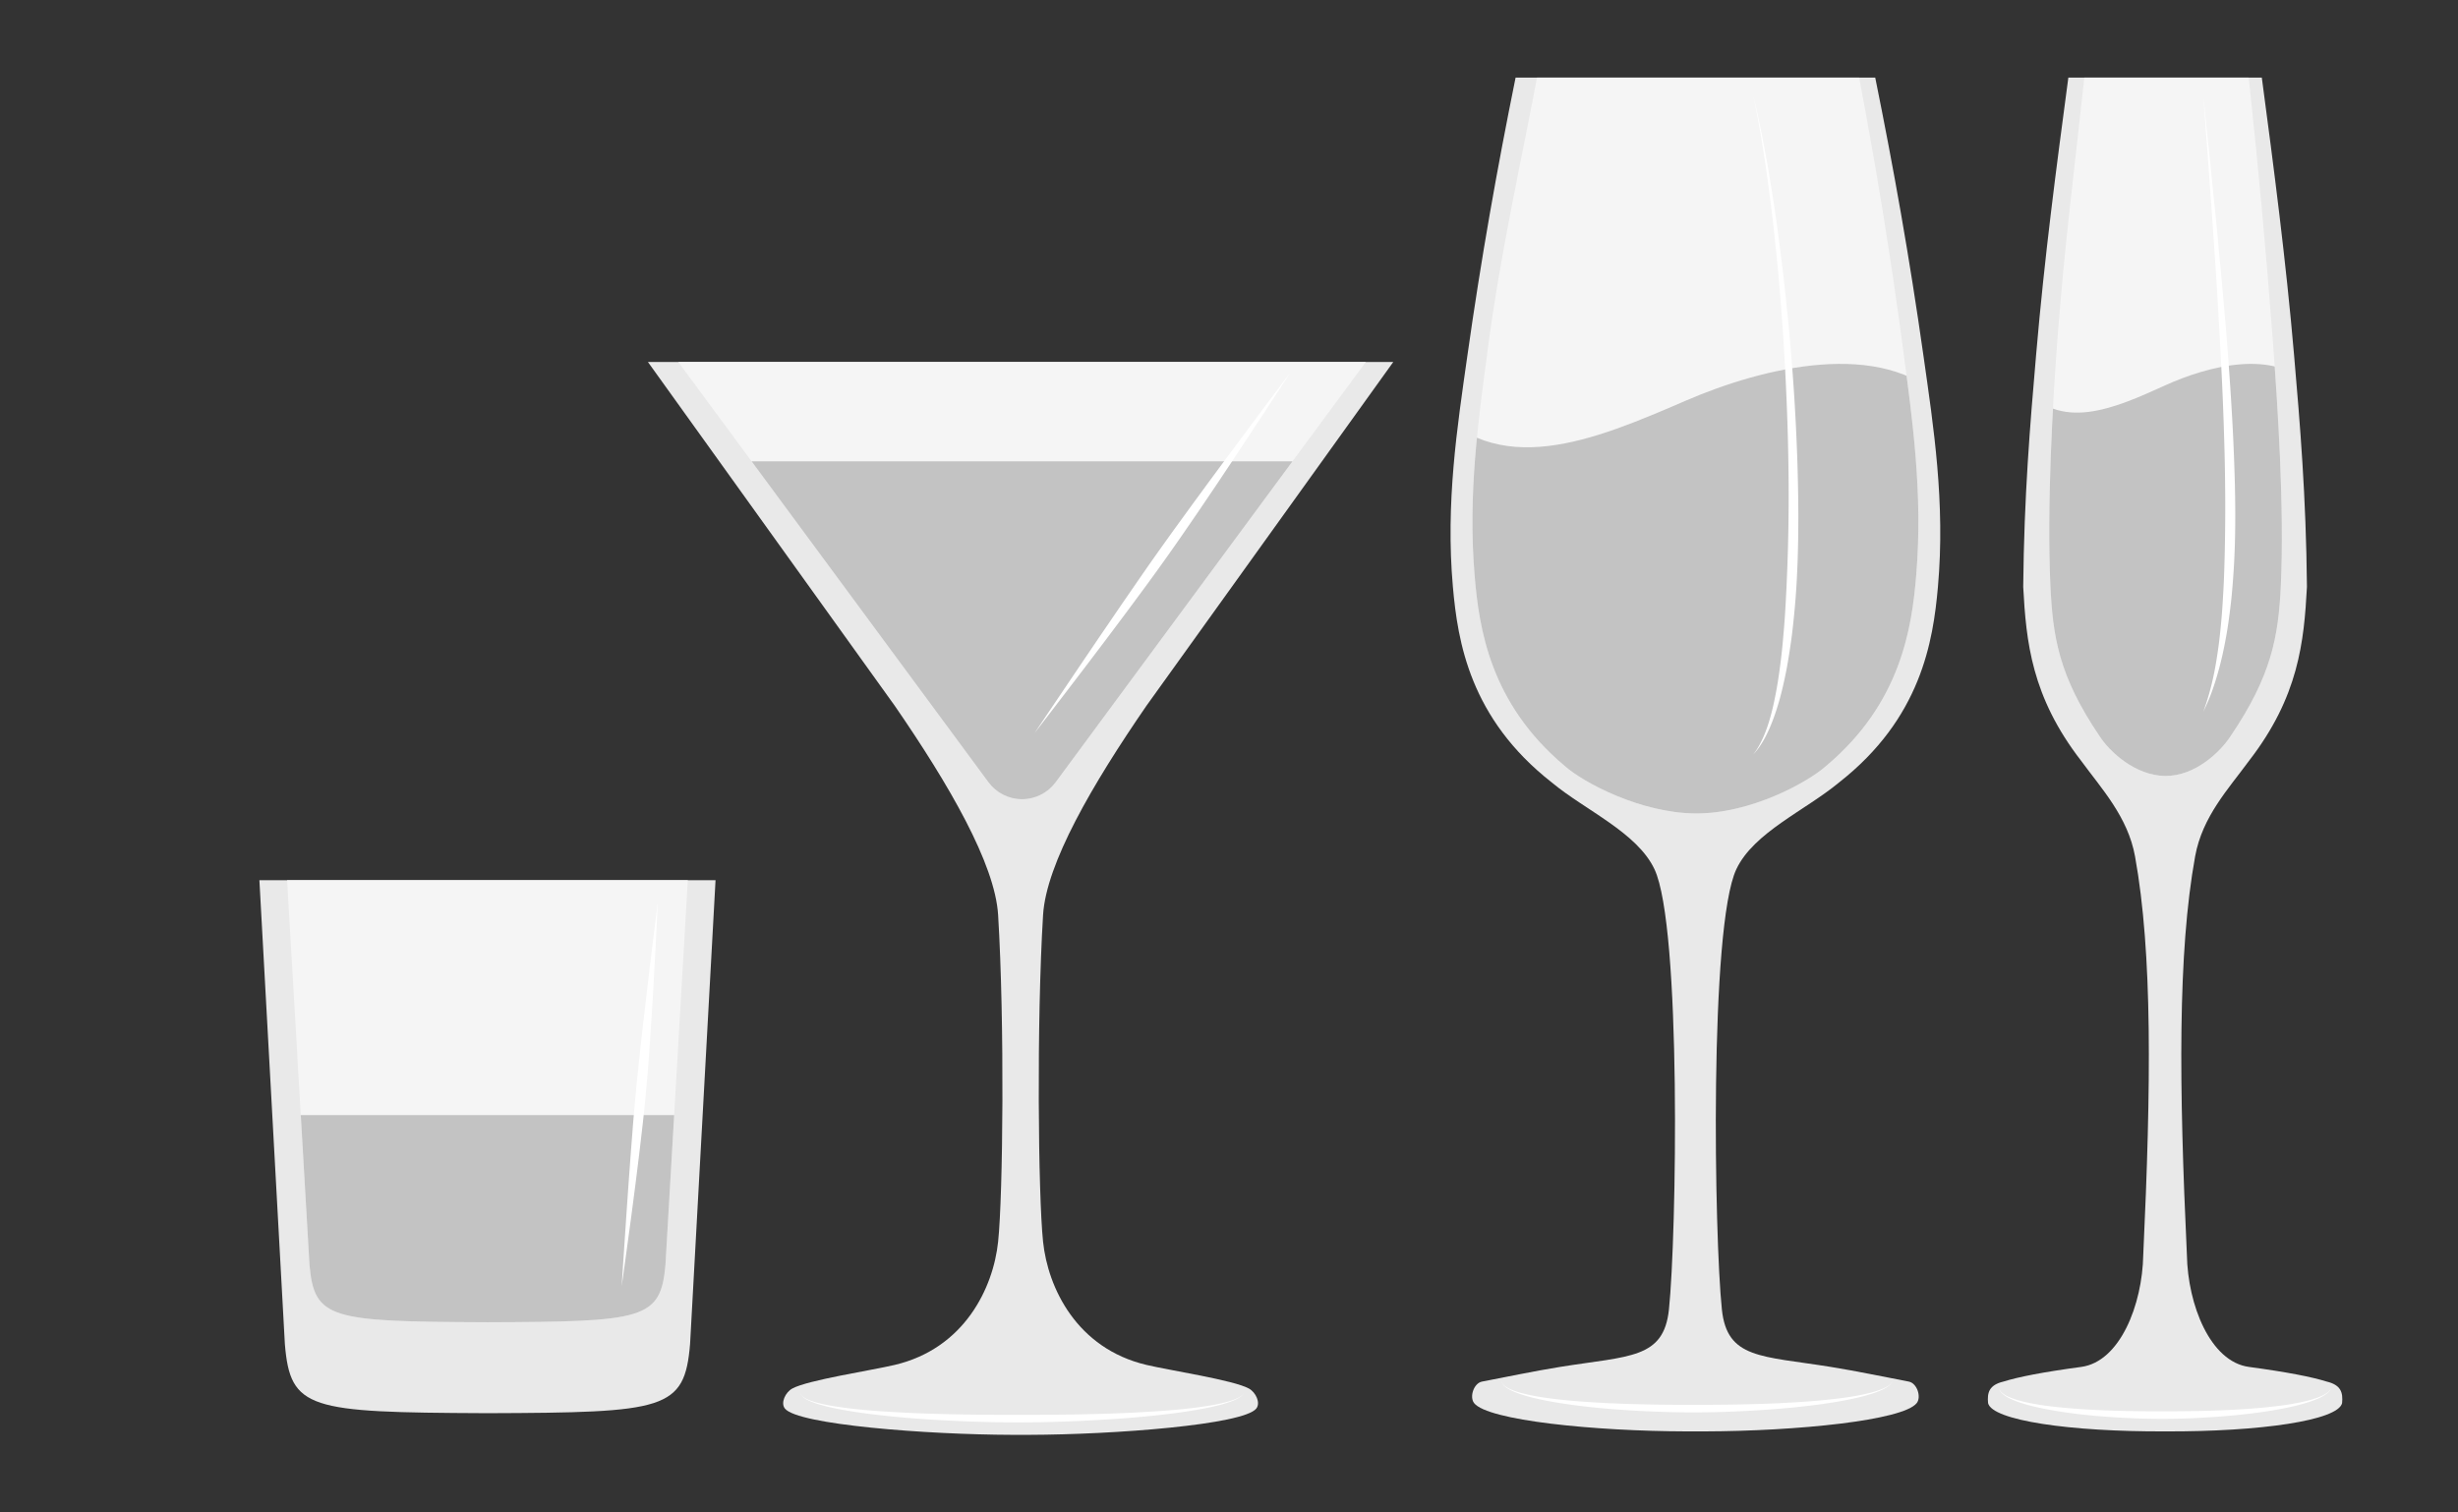 <?xml version="1.0" encoding="UTF-8" standalone="no"?><!DOCTYPE svg PUBLIC "-//W3C//DTD SVG 1.1//EN" "http://www.w3.org/Graphics/SVG/1.1/DTD/svg11.dtd"><svg width="100%" height="100%" viewBox="0 0 650 400" version="1.1" xmlns="http://www.w3.org/2000/svg" xmlns:xlink="http://www.w3.org/1999/xlink" xml:space="preserve" xmlns:serif="http://www.serif.com/" style="fill-rule:evenodd;clip-rule:evenodd;stroke-linejoin:round;stroke-miterlimit:1.414;"><rect x="0" y="0" width="650" height="400" fill="#333333" stroke="none"/><path d="M598.12,20.523c3.212,24.142 6.377,48.37 8.525,73.312c1.605,18.642 3.182,37.39 3.409,61.377c-0.777,14.457 -2.161,29.039 -15.344,46.033c-5.386,7.368 -12.313,14.693 -14.225,25.239c-4.643,25.609 -4.259,60.738 -2.174,105.426c0.234,13.144 6.142,28.213 16.399,29.598c10.198,1.376 16.684,2.659 20.576,3.878c3.811,0.916 4.32,2.933 4.061,5.701c-1.074,4.581 -21.699,7.582 -46.808,7.474c-25.108,0.108 -45.734,-2.893 -46.807,-7.474c-0.26,-2.768 0.249,-4.785 4.06,-5.701c3.892,-1.219 10.378,-2.502 20.576,-3.878c10.258,-1.385 16.166,-16.454 16.399,-29.598c2.085,-44.688 2.47,-79.817 -2.174,-105.426c-1.891,-10.43 -8.838,-17.871 -14.225,-25.239c-13.183,-16.994 -14.567,-31.576 -15.344,-46.033c0.227,-23.987 1.805,-42.735 3.41,-61.377c2.259,-26.247 5.312,-49.17 8.524,-73.312l51.162,0Z" style="fill:#e9e9e9;"/><clipPath id="_clip1"><path d="M598.12,20.523c3.212,24.142 6.377,48.37 8.525,73.312c1.605,18.642 3.182,37.39 3.409,61.377c-0.777,14.457 -2.161,29.039 -15.344,46.033c-5.386,7.368 -12.313,14.693 -14.225,25.239c-4.643,25.609 -4.259,60.738 -2.174,105.426c0.234,13.144 6.142,28.213 16.399,29.598c10.198,1.376 16.684,2.659 20.576,3.878c3.811,0.916 4.32,2.933 4.061,5.701c-1.074,4.581 -21.699,7.582 -46.808,7.474c-25.108,0.108 -45.734,-2.893 -46.807,-7.474c-0.26,-2.768 0.249,-4.785 4.06,-5.701c3.892,-1.219 10.378,-2.502 20.576,-3.878c10.258,-1.385 16.166,-16.454 16.399,-29.598c2.085,-44.688 2.47,-79.817 -2.174,-105.426c-1.891,-10.43 -8.838,-17.871 -14.225,-25.239c-13.183,-16.994 -14.567,-31.576 -15.344,-46.033c0.227,-23.987 1.805,-42.735 3.41,-61.377c2.259,-26.247 5.312,-49.17 8.524,-73.312l51.162,0Z"/></clipPath><g clip-path="url(#_clip1)"><path d="M572.539,205.21c-7.939,-0.106 -14.718,-6.437 -17.371,-10.597c-10.743,-15.869 -12.318,-26.194 -12.951,-39.694c-0.976,-20.789 0.576,-48.159 1.884,-65.567c1.841,-24.509 4.652,-46.1 7.09,-68.829l43.466,0c2.439,22.729 4.479,44.321 6.32,68.829c1.308,17.408 3.146,44.778 2.17,65.567c-0.633,13.5 -2.494,23.825 -13.236,39.694c-2.654,4.16 -9.433,10.704 -17.372,10.597Z" style="fill:#f5f5f5;"/><clipPath id="_clip2"><path d="M572.539,205.21c-7.939,-0.106 -14.718,-6.437 -17.371,-10.597c-10.743,-15.869 -12.318,-26.194 -12.951,-39.694c-0.976,-20.789 0.576,-48.159 1.884,-65.567c1.841,-24.509 4.652,-46.1 7.09,-68.829l43.466,0c2.439,22.729 4.479,44.321 6.32,68.829c1.308,17.408 3.146,44.778 2.17,65.567c-0.633,13.5 -2.494,23.825 -13.236,39.694c-2.654,4.16 -9.433,10.704 -17.372,10.597Z"/></clipPath><g clip-path="url(#_clip2)"><path d="M610.482,101.899c-9.114,-9.618 -26.526,-5.156 -37.879,0c-13.537,6.148 -27.952,12.594 -37.879,0l-19.019,0l0,417.803l116.536,0l0,-417.803l-21.759,0Z" style="fill:#c3c3c3;"/><path d="M582.668,25.678l0.331,3.167l0.368,3.526l0.365,3.502l0.361,3.478l0.356,3.451l0.351,3.427l0.347,3.4l0.193,1.912l0.146,1.462l0.167,1.678l0.165,1.67l0.163,1.664l0.162,1.657l0.16,1.65l0.159,1.643l0.157,1.636l0.155,1.63l0.153,1.622l0.152,1.615l0.15,1.608l0.148,1.601l0.145,1.594l0.144,1.586l0.142,1.579l0.14,1.572l0.137,1.564l0.136,1.557l0.082,0.962l0.05,0.587l0.128,1.542l0.126,1.535l0.124,1.527l0.121,1.519l0.119,1.511l0.117,1.504l0.113,1.496l0.112,1.488l0.109,1.48l0.106,1.472l0.026,0.367l0.075,1.097l0.098,1.456l0.096,1.449l0.092,1.44l0.09,1.431l0.086,1.424l0.084,1.415l0.081,1.407l0.078,1.399l0.075,1.39l0.07,1.36l0.001,0.022l0.065,1.374l0.061,1.365l0.059,1.356l0.055,1.347l0.026,0.671l0.026,0.669l0.024,0.666l0.024,0.664l0.023,0.662l0.022,0.659l0.021,0.658l0.021,0.655l0.019,0.653l0.019,0.651l0.017,0.648l0.017,0.647l0.011,0.433l0.004,0.211l0.014,0.642l0.012,0.639l0.011,0.638l0.01,0.635l0.01,0.633l0.008,0.63l0.008,0.628l0.007,0.626l0.005,0.624l0.002,0.222l0.002,0.4l0.002,0.619l0.001,0.616l0,0.615l-0.001,0.612l-0.001,0.61l-0.003,0.607l-0.004,0.605l-0.005,0.603l-0.002,0.205l-0.005,0.395l-0.01,0.599l-0.011,0.595l-0.012,0.593l-0.012,0.591l-0.014,0.589l-0.015,0.586l-0.016,0.584l-0.002,0.095l-0.017,0.486l-0.022,0.578l-0.022,0.577l-0.023,0.574l-0.024,0.571l-0.026,0.569l-0.026,0.567l-0.028,0.564l-0.005,0.104l-0.027,0.457l-0.034,0.559l-0.034,0.556l-0.036,0.554l-0.037,0.552l-0.038,0.549l-0.04,0.546l-0.04,0.544l-0.041,0.541l-0.042,0.539l-0.044,0.536l-0.044,0.534l-0.046,0.531l-0.047,0.529l-0.048,0.526l-0.048,0.523l-0.033,0.339l-0.019,0.182l-0.056,0.518l-0.057,0.515l-0.057,0.513l-0.059,0.51l-0.061,0.507l-0.061,0.505l-0.062,0.502l-0.064,0.499l-0.064,0.497l-0.066,0.494l-0.067,0.492l-0.068,0.489l-0.07,0.486l-0.07,0.483l-0.072,0.481l-0.073,0.478l-0.023,0.15l-0.053,0.325l-0.079,0.472l-0.079,0.469l-0.081,0.467l-0.083,0.464l-0.083,0.461l-0.084,0.458l-0.086,0.456l-0.087,0.452l-0.088,0.45l-0.09,0.448l-0.09,0.444l-0.092,0.442l-0.093,0.438l-0.094,0.436l-0.096,0.433l-0.057,0.252l-0.041,0.178l-0.102,0.427l-0.103,0.424l-0.104,0.421l-0.105,0.418l-0.107,0.415l-0.107,0.412l-0.109,0.409l-0.111,0.407l-0.111,0.403l-0.113,0.401l-0.114,0.397l-0.116,0.395l-0.116,0.392l-0.118,0.388l-0.12,0.386l-0.12,0.383l-0.122,0.38l-0.123,0.376l-0.125,0.374l-0.126,0.371l-0.127,0.367l-0.128,0.365l-0.13,0.362l-0.131,0.358l-0.133,0.356l-0.133,0.352l-0.135,0.35l-0.026,0.064l-0.113,0.281l-0.141,0.342l-0.142,0.34l-0.143,0.336l-0.145,0.332l-0.145,0.33l-0.148,0.327l-0.148,0.323l-0.15,0.32l-0.152,0.317l-0.152,0.314l-0.1,0.201l-0.055,0.109l0.043,-0.114l0.08,-0.21l0.121,-0.327l0.119,-0.33l0.117,-0.332l0.116,-0.335l0.114,-0.339l0.113,-0.34l0.11,-0.344l0.11,-0.347l0.107,-0.349l0.106,-0.352l0.084,-0.289l0.02,-0.066l0.105,-0.356l0.104,-0.36l0.102,-0.362l0.1,-0.365l0.099,-0.368l0.098,-0.371l0.095,-0.373l0.094,-0.376l0.093,-0.379l0.091,-0.382l0.089,-0.384l0.088,-0.388l0.086,-0.39l0.085,-0.392l0.083,-0.396l0.082,-0.398l0.08,-0.401l0.079,-0.404l0.077,-0.406l0.076,-0.41l0.074,-0.411l0.073,-0.415l0.071,-0.417l0.07,-0.42l0.068,-0.423l0.067,-0.426l0.065,-0.428l0.027,-0.178l0.039,-0.252l0.066,-0.433l0.065,-0.436l0.063,-0.438l0.062,-0.441l0.061,-0.444l0.059,-0.446l0.057,-0.449l0.057,-0.452l0.055,-0.454l0.053,-0.457l0.052,-0.46l0.051,-0.462l0.05,-0.465l0.048,-0.468l0.047,-0.47l0.031,-0.324l0.015,-0.149l0.048,-0.475l0.046,-0.478l0.045,-0.48l0.044,-0.483l0.043,-0.486l0.041,-0.488l0.04,-0.491l0.038,-0.493l0.038,-0.497l0.036,-0.498l0.035,-0.502l0.033,-0.503l0.033,-0.507l0.031,-0.509l0.03,-0.512l0.028,-0.514l0.01,-0.18l0.021,-0.336l0.031,-0.519l0.029,-0.522l0.029,-0.524l0.027,-0.527l0.026,-0.529l0.025,-0.531l0.024,-0.535l0.022,-0.537l0.022,-0.539l0.02,-0.542l0.019,-0.544l0.019,-0.547l0.016,-0.549l0.016,-0.552l0.015,-0.555l0.011,-0.454l0.003,-0.103l0.017,-0.559l0.016,-0.562l0.015,-0.564l0.013,-0.566l0.013,-0.569l0.011,-0.572l0.011,-0.574l0.008,-0.482l0.002,-0.095l0.012,-0.578l0.011,-0.582l0.009,-0.584l0.009,-0.586l0.008,-0.588l0.007,-0.592l0.006,-0.593l0.003,-0.393l0.003,-0.203l0.006,-0.598l0.006,-0.601l0.005,-0.603l0.004,-0.606l0.003,-0.608l0.003,-0.61l0.001,-0.613l0,-0.615l0,-0.397l0,-0.22l0,-0.62l-0.001,-0.622l-0.001,-0.625l-0.003,-0.627l-0.003,-0.629l-0.004,-0.631l-0.006,-0.634l-0.006,-0.636l-0.007,-0.639l-0.002,-0.209l-0.004,-0.432l-0.007,-0.643l-0.008,-0.646l-0.008,-0.647l-0.009,-0.65l-0.011,-0.653l-0.01,-0.654l-0.012,-0.657l-0.013,-0.659l-0.013,-0.662l-0.015,-0.664l-0.015,-0.666l-0.015,-0.667l-0.035,-1.344l-0.037,-1.352l-0.04,-1.36l-0.043,-1.37l-0.001,-0.022l-0.042,-1.356l-0.046,-1.387l-0.048,-1.396l-0.052,-1.405l-0.054,-1.412l-0.057,-1.422l-0.06,-1.43l-0.062,-1.438l-0.065,-1.446l-0.068,-1.455l-0.052,-1.096l-0.017,-0.367l-0.07,-1.472l-0.073,-1.479l-0.075,-1.488l-0.077,-1.496l-0.08,-1.503l-0.082,-1.512l-0.084,-1.519l-0.087,-1.528l-0.088,-1.535l-0.091,-1.543l-0.035,-0.587l-0.056,-0.963l-0.092,-1.559l-0.095,-1.566l-0.096,-1.573l-0.098,-1.582l-0.1,-1.588l-0.101,-1.596l-0.104,-1.603l-0.105,-1.611l-0.107,-1.618l-0.108,-1.625l-0.11,-1.632l-0.112,-1.639l-0.113,-1.646l-0.115,-1.654l-0.116,-1.66l-0.117,-1.667l-0.119,-1.674l-0.12,-1.681l-0.106,-1.465l-0.135,-1.917l-0.245,-3.408l-0.248,-3.435l-0.253,-3.461l-0.256,-3.486l-0.26,-3.512l-0.262,-3.535l-0.236,-3.176l-0.029,-0.384l0.041,0.383Z" style="fill:#fff;"/></g><path d="M616.506,367.083l-0.022,0.057l-0.009,0.023l-0.014,0.034l-0.025,0.056l-0.026,0.056l-0.029,0.056l-0.031,0.056l-0.032,0.056l-0.034,0.056l-0.036,0.056l-0.037,0.055l-0.04,0.055l-0.041,0.056l-0.043,0.055l-0.044,0.054l-0.047,0.055l-0.048,0.055l-0.049,0.054l-0.052,0.054l-0.053,0.054l-0.055,0.054l-0.057,0.054l-0.058,0.054l-0.06,0.053l-0.062,0.053l-0.063,0.054l-0.065,0.052l-0.067,0.053l-0.068,0.053l-0.07,0.052l-0.072,0.052l-0.073,0.053l-0.075,0.051l-0.076,0.052l-0.078,0.052l-0.079,0.051l-0.081,0.051l-0.083,0.051l-0.084,0.051l-0.086,0.051l-0.087,0.05l-0.089,0.051l-0.091,0.05l-0.091,0.05l-0.094,0.049l-0.095,0.05l-0.096,0.05l-0.098,0.049l-0.099,0.049l-0.101,0.049l-0.103,0.048l-0.103,0.049l-0.106,0.048l-0.107,0.049l-0.217,0.095l-0.185,0.079l-0.038,0.016l-0.23,0.094l-0.235,0.093l-0.24,0.092l-0.246,0.092l-0.251,0.091l-0.256,0.09l-0.262,0.089l-0.267,0.089l-0.272,0.088l-0.278,0.087l-0.282,0.086l-0.288,0.086l-0.292,0.085l-0.297,0.084l-0.302,0.083l-0.307,0.083l-0.311,0.081l-0.316,0.082l-0.321,0.08l-0.325,0.079l-0.33,0.079l-0.334,0.078l-0.339,0.078l-0.342,0.076l-0.347,0.076l-0.352,0.075l-0.355,0.074l-0.359,0.074l-0.364,0.072l-0.367,0.072l-0.372,0.072l-0.375,0.07l-0.379,0.07l-0.382,0.068l-0.387,0.069l-0.39,0.067l-0.393,0.066l-0.08,0.013l-0.318,0.052l-0.4,0.063l-0.404,0.063l-0.408,0.062l-0.41,0.061l-0.414,0.061l-0.417,0.059l-0.42,0.059l-0.423,0.058l-0.427,0.057l-0.429,0.056l-0.432,0.056l-0.434,0.054l-0.438,0.054l-0.44,0.053l-0.443,0.053l-0.445,0.051l-0.293,0.033l-0.155,0.017l-0.451,0.048l-0.453,0.048l-0.455,0.046l-0.458,0.046l-0.459,0.045l-0.462,0.044l-0.465,0.043l-0.466,0.042l-0.468,0.041l-0.47,0.041l-0.472,0.04l-0.474,0.039l-0.475,0.038l-0.478,0.037l-0.479,0.037l-0.461,0.034l-0.019,0.001l-0.483,0.032l-0.484,0.031l-0.485,0.031l-0.486,0.029l-0.488,0.029l-0.489,0.028l-0.491,0.027l-0.491,0.026l-0.493,0.025l-0.493,0.024l-0.495,0.024l-0.495,0.022l-0.497,0.022l-0.497,0.021l-0.364,0.015l-0.134,0.004l-0.498,0.016l-0.499,0.015l-0.5,0.015l-0.5,0.013l-0.501,0.013l-0.501,0.012l-0.188,0.004l-0.314,0.005l-0.502,0.007l-0.502,0.006l-0.502,0.005l-0.502,0.004l-0.502,0.004l-0.202,0.001l-0.3,-0.001l-0.503,-0.001l-0.502,-0.002l-0.501,-0.004l-0.502,-0.004l-0.501,-0.005l-0.101,-0.001l-0.4,-0.006l-0.5,-0.01l-0.5,-0.01l-0.5,-0.01l-0.498,-0.012l-0.499,-0.013l-0.107,-0.003l-0.39,-0.013l-0.496,-0.017l-0.496,-0.018l-0.495,-0.019l-0.494,-0.02l-0.493,-0.02l-0.491,-0.022l-0.491,-0.022l-0.489,-0.024l-0.489,-0.024l-0.486,-0.025l-0.486,-0.026l-0.402,-0.022l-0.082,-0.005l-0.483,-0.031l-0.481,-0.031l-0.479,-0.033l-0.478,-0.033l-0.476,-0.034l-0.474,-0.035l-0.472,-0.035l-0.471,-0.037l-0.469,-0.037l-0.466,-0.039l-0.465,-0.039l-0.462,-0.04l-0.461,-0.04l-0.078,-0.008l-0.38,-0.036l-0.455,-0.044l-0.454,-0.046l-0.45,-0.046l-0.449,-0.047l-0.446,-0.048l-0.443,-0.049l-0.441,-0.049l-0.438,-0.051l-0.435,-0.051l-0.433,-0.052l-0.429,-0.053l-0.427,-0.054l-0.424,-0.054l-0.107,-0.014l-0.314,-0.043l-0.417,-0.058l-0.414,-0.059l-0.411,-0.06l-0.408,-0.061l-0.405,-0.061l-0.401,-0.063l-0.397,-0.063l-0.394,-0.063l-0.391,-0.065l-0.387,-0.065l-0.383,-0.067l-0.38,-0.067l-0.376,-0.067l-0.372,-0.069l-0.368,-0.069l-0.364,-0.07l-0.36,-0.071l-0.356,-0.072l-0.352,-0.072l-0.348,-0.074l-0.343,-0.074l-0.34,-0.074l-0.335,-0.076l-0.33,-0.076l-0.326,-0.078l-0.322,-0.077l-0.316,-0.079l-0.313,-0.08l-0.307,-0.08l-0.303,-0.081l-0.146,-0.04l-0.152,-0.042l-0.293,-0.084l-0.288,-0.084l-0.283,-0.085l-0.278,-0.086l-0.272,-0.087l-0.268,-0.087l-0.262,-0.088l-0.258,-0.089l-0.251,-0.09l-0.247,-0.09l-0.241,-0.091l-0.235,-0.092l-0.23,-0.093l-0.224,-0.093l-0.219,-0.094l-0.212,-0.095l-0.105,-0.047l-0.102,-0.048l-0.102,-0.048l-0.1,-0.048l-0.098,-0.049l-0.097,-0.048l-0.095,-0.049l-0.094,-0.049l-0.092,-0.049l-0.091,-0.049l-0.089,-0.05l-0.088,-0.049l-0.086,-0.05l-0.085,-0.05l-0.083,-0.05l-0.082,-0.051l-0.08,-0.05l-0.078,-0.051l-0.077,-0.051l-0.075,-0.051l-0.074,-0.051l-0.072,-0.052l-0.071,-0.052l-0.068,-0.051l-0.067,-0.052l-0.066,-0.053l-0.064,-0.052l-0.062,-0.053l-0.061,-0.052l-0.058,-0.053l-0.058,-0.053l-0.055,-0.053l-0.054,-0.054l-0.052,-0.053l-0.05,-0.054l-0.049,-0.054l-0.047,-0.054l-0.045,-0.054l-0.044,-0.055l-0.041,-0.054l-0.04,-0.055l-0.038,-0.055l-0.037,-0.055l-0.034,-0.055l-0.033,-0.056l-0.031,-0.055l-0.029,-0.056l-0.028,-0.056l-0.025,-0.056l-0.024,-0.056l-0.022,-0.056l-0.02,-0.056l-0.018,-0.056l-0.016,-0.057l-0.015,-0.057l-0.006,-0.03l-0.006,-0.026l-0.011,-0.057l-0.009,-0.057l0.013,0.056l0.014,0.056l0.016,0.055l0.018,0.056l0.02,0.054l0.022,0.055l0.023,0.054l0.025,0.054l0.027,0.054l0.029,0.053l0.03,0.053l0.032,0.052l0.034,0.053l0.035,0.052l0.038,0.051l0.039,0.052l0.04,0.051l0.043,0.051l0.044,0.05l0.045,0.051l0.048,0.05l0.049,0.049l0.051,0.05l0.052,0.049l0.054,0.049l0.056,0.049l0.057,0.048l0.06,0.048l0.06,0.048l0.063,0.047l0.063,0.047l0.066,0.047l0.067,0.047l0.069,0.047l0.07,0.046l0.072,0.046l0.074,0.045l0.075,0.046l0.076,0.045l0.079,0.045l0.079,0.044l0.082,0.044l0.083,0.045l0.084,0.043l0.086,0.044l0.087,0.043l0.089,0.043l0.091,0.043l0.092,0.042l0.093,0.042l0.095,0.042l0.097,0.042l0.098,0.041l0.099,0.042l0.101,0.04l0.102,0.041l0.104,0.04l0.105,0.04l0.215,0.08l0.22,0.078l0.226,0.077l0.232,0.077l0.237,0.075l0.242,0.074l0.248,0.073l0.253,0.072l0.259,0.071l0.264,0.07l0.269,0.069l0.274,0.068l0.279,0.067l0.284,0.066l0.289,0.064l0.294,0.064l0.153,0.032l0.145,0.031l0.303,0.063l0.308,0.062l0.313,0.061l0.317,0.06l0.322,0.058l0.326,0.058l0.33,0.057l0.335,0.056l0.34,0.055l0.343,0.053l0.348,0.053l0.352,0.052l0.356,0.051l0.36,0.05l0.364,0.048l0.368,0.048l0.371,0.047l0.376,0.046l0.379,0.045l0.383,0.044l0.387,0.042l0.39,0.042l0.393,0.041l0.397,0.04l0.401,0.039l0.404,0.038l0.407,0.037l0.41,0.036l0.413,0.035l0.417,0.034l0.313,0.025l0.106,0.009l0.423,0.034l0.425,0.033l0.428,0.033l0.431,0.031l0.434,0.03l0.436,0.03l0.439,0.028l0.442,0.028l0.444,0.027l0.447,0.025l0.449,0.025l0.452,0.024l0.453,0.023l0.378,0.018l0.078,0.004l0.458,0.023l0.461,0.022l0.462,0.022l0.464,0.02l0.466,0.019l0.469,0.019l0.47,0.018l0.471,0.016l0.474,0.016l0.475,0.015l0.477,0.014l0.478,0.013l0.48,0.012l0.082,0.002l0.399,0.012l0.483,0.013l0.484,0.012l0.485,0.012l0.486,0.01l0.488,0.01l0.488,0.009l0.49,0.007l0.491,0.007l0.491,0.006l0.493,0.006l0.493,0.004l0.388,0.002l0.106,0.002l0.495,0.005l0.495,0.005l0.496,0.003l0.497,0.003l0.497,0.002l0.397,0l0.1,0.001l0.498,0.002l0.498,0.002l0.498,0l0.499,0l0.499,-0.001l0.298,-0.001l0.2,0l0.499,0.001l0.499,-0.001l0.498,-0.002l0.499,-0.002l0.498,-0.003l0.312,-0.003l0.186,0l0.498,-0.002l0.497,-0.003l0.497,-0.004l0.497,-0.005l0.496,-0.005l0.495,-0.007l0.133,-0.002l0.362,-0.003l0.494,-0.005l0.493,-0.006l0.493,-0.008l0.492,-0.007l0.49,-0.009l0.49,-0.01l0.489,-0.011l0.487,-0.011l0.487,-0.012l0.485,-0.014l0.484,-0.014l0.482,-0.015l0.481,-0.016l0.48,-0.017l0.02,-0.001l0.458,-0.014l0.477,-0.016l0.475,-0.017l0.474,-0.018l0.472,-0.019l0.469,-0.02l0.469,-0.02l0.466,-0.022l0.464,-0.022l0.462,-0.024l0.46,-0.024l0.458,-0.025l0.456,-0.026l0.454,-0.028l0.451,-0.028l0.449,-0.028l0.155,-0.011l0.291,-0.018l0.444,-0.029l0.442,-0.03l0.439,-0.032l0.436,-0.031l0.434,-0.033l0.431,-0.034l0.428,-0.035l0.425,-0.036l0.422,-0.036l0.419,-0.038l0.416,-0.039l0.414,-0.039l0.409,-0.041l0.407,-0.041l0.403,-0.042l0.4,-0.044l0.318,-0.035l0.079,-0.009l0.393,-0.044l0.39,-0.044l0.386,-0.046l0.383,-0.047l0.379,-0.048l0.375,-0.048l0.372,-0.05l0.367,-0.051l0.364,-0.051l0.36,-0.053l0.355,-0.054l0.352,-0.054l0.347,-0.056l0.343,-0.056l0.339,-0.058l0.335,-0.058l0.33,-0.06l0.326,-0.061l0.322,-0.061l0.316,-0.063l0.313,-0.063l0.307,-0.064l0.303,-0.066l0.298,-0.066l0.293,-0.068l0.288,-0.068l0.284,-0.07l0.278,-0.07l0.274,-0.072l0.268,-0.072l0.263,-0.074l0.257,-0.074l0.253,-0.076l0.247,-0.076l0.242,-0.078l0.236,-0.078l0.231,-0.08l0.039,-0.013l0.186,-0.067l0.22,-0.081l0.108,-0.04l0.106,-0.041l0.105,-0.042l0.103,-0.041l0.103,-0.042l0.1,-0.042l0.099,-0.043l0.098,-0.042l0.096,-0.043l0.095,-0.043l0.093,-0.044l0.092,-0.043l0.09,-0.044l0.088,-0.045l0.088,-0.044l0.085,-0.045l0.084,-0.045l0.083,-0.045l0.081,-0.045l0.079,-0.046l0.078,-0.046l0.077,-0.046l0.074,-0.047l0.074,-0.047l0.071,-0.047l0.07,-0.047l0.069,-0.048l0.067,-0.047l0.065,-0.049l0.064,-0.048l0.062,-0.049l0.06,-0.049l0.059,-0.049l0.057,-0.049l0.055,-0.05l0.054,-0.05l0.052,-0.05l0.051,-0.051l0.049,-0.051l0.047,-0.051l0.045,-0.051l0.044,-0.052l0.042,-0.052l0.04,-0.052l0.039,-0.053l0.037,-0.052l0.035,-0.054l0.034,-0.053l0.031,-0.054l0.03,-0.054l0.029,-0.054l0.015,-0.033l0.011,-0.022l0.025,-0.055l0.023,-0.055l-0.019,0.056Z" style="fill:#fff;"/></g><path d="M447.159,378.564c-0.393,-0.001 -0.787,-0.001 -1.182,-0.002c-24.43,-0.064 -52.51,-2.894 -56.157,-7.475c-1.28,-1.609 -0.119,-5.278 2.104,-5.701c6.409,-1.219 13.781,-2.778 20.619,-3.878c18.393,-2.96 27.42,-2.087 28.796,-15.195c2.017,-19.218 3.361,-101.266 -3.833,-116.445c-4.614,-9.735 -18.262,-15.543 -27.131,-22.912c-21.707,-16.994 -24.889,-37.287 -26.169,-51.744c-1.971,-22.263 1.165,-42.337 3.807,-60.98c3.721,-26.246 7.844,-49.369 12.772,-73.709l95.106,0c4.928,24.341 9.051,47.463 12.772,73.709c2.642,18.643 5.778,38.717 3.807,60.98c-1.28,14.457 -4.462,34.75 -26.169,51.744c-8.869,7.369 -22.517,13.177 -27.131,22.912c-7.194,15.179 -5.85,97.227 -3.833,116.445c1.376,13.108 10.402,12.235 28.796,15.195c6.838,1.1 14.21,2.659 20.619,3.878c2.223,0.423 3.384,4.092 2.104,5.701c-3.647,4.581 -31.727,7.411 -56.157,7.475c-0.79,0.002 -1.577,0.003 -2.361,0.002l-1.179,0Z" style="fill:#e9e9e9;"/><clipPath id="_clip3"><path d="M447.159,378.564c-0.393,-0.001 -0.787,-0.001 -1.182,-0.002c-24.43,-0.064 -52.51,-2.894 -56.157,-7.475c-1.28,-1.609 -0.119,-5.278 2.104,-5.701c6.409,-1.219 13.781,-2.778 20.619,-3.878c18.393,-2.96 27.42,-2.087 28.796,-15.195c2.017,-19.218 3.361,-101.266 -3.833,-116.445c-4.614,-9.735 -18.262,-15.543 -27.131,-22.912c-21.707,-16.994 -24.889,-37.287 -26.169,-51.744c-1.971,-22.263 1.165,-42.337 3.807,-60.98c3.721,-26.246 7.844,-49.369 12.772,-73.709l95.106,0c4.928,24.341 9.051,47.463 12.772,73.709c2.642,18.643 5.778,38.717 3.807,60.98c-1.28,14.457 -4.462,34.75 -26.169,51.744c-8.869,7.369 -22.517,13.177 -27.131,22.912c-7.194,15.179 -5.85,97.227 -3.833,116.445c1.376,13.108 10.402,12.235 28.796,15.195c6.838,1.1 14.21,2.659 20.619,3.878c2.223,0.423 3.384,4.092 2.104,5.701c-3.647,4.581 -31.727,7.411 -56.157,7.475c-0.79,0.002 -1.577,0.003 -2.361,0.002l-1.179,0Z"/></clipPath><g clip-path="url(#_clip3)"><path d="M448.338,215.127c-14.608,-0.111 -29.687,-8.213 -34.569,-12.563c-19.766,-16.593 -22.664,-36.408 -23.83,-50.525c-1.794,-21.738 1.061,-41.34 3.468,-59.543c3.387,-25.628 8.559,-48.206 13.046,-71.973l85.187,0c4.487,23.767 8.242,46.345 11.629,71.973c2.407,18.203 5.262,37.805 3.468,59.543c-1.166,14.117 -4.064,33.932 -23.83,50.525c-4.882,4.35 -19.961,12.674 -34.569,12.563Z" style="fill:#f5f5f5;"/><clipPath id="_clip4"><path d="M448.338,215.127c-14.608,-0.111 -29.687,-8.213 -34.569,-12.563c-19.766,-16.593 -22.664,-36.408 -23.83,-50.525c-1.794,-21.738 1.061,-41.34 3.468,-59.543c3.387,-25.628 8.559,-48.206 13.046,-71.973l85.187,0c4.487,23.767 8.242,46.345 11.629,71.973c2.407,18.203 5.262,37.805 3.468,59.543c-1.166,14.117 -4.064,33.932 -23.83,50.525c-4.882,4.35 -19.961,12.674 -34.569,12.563Z"/></clipPath><g clip-path="url(#_clip4)"><path d="M514.02,105.929c-16.397,-16.465 -47.722,-8.827 -68.147,0c-24.355,10.524 -50.288,21.559 -68.147,0l-34.216,0l0,715.194l209.656,0l0,-715.194l-39.146,0Z" style="fill:#c3c3c3;"/><path d="M463.727,25.698l0.033,0.138l0.132,0.548l0.132,0.553l0.131,0.559l0.132,0.564l0.13,0.57l0.131,0.575l0.13,0.581l0.13,0.586l0.129,0.591l0.129,0.596l0.129,0.601l0.128,0.607l0.128,0.612l0.127,0.616l0.127,0.622l0.127,0.626l0.126,0.631l0.126,0.636l0.125,0.641l0.125,0.645l0.125,0.65l0.124,0.654l0.124,0.659l0.123,0.663l0.122,0.668l0.122,0.672l0.122,0.676l0.121,0.681l0.121,0.684l0.12,0.689l0.119,0.693l0.12,0.697l0.118,0.701l0.118,0.704l0.117,0.709l0.117,0.712l0.116,0.716l0.116,0.72l0.115,0.723l0.114,0.727l0.114,0.731l0.113,0.734l0.025,0.161l0.087,0.576l0.111,0.741l0.111,0.744l0.11,0.747l0.109,0.75l0.108,0.754l0.108,0.757l0.107,0.759l0.107,0.763l0.106,0.766l0.105,0.768l0.104,0.771l0.104,0.775l0.102,0.776l0.103,0.78l0.101,0.782l0.101,0.784l0.099,0.787l0.1,0.789l0.098,0.792l0.097,0.794l0.097,0.797l0.096,0.798l0.095,0.801l0.094,0.803l0.094,0.805l0.093,0.807l0.091,0.809l0.091,0.811l0.09,0.812l0.09,0.815l0.088,0.816l0.088,0.817l0.086,0.82l0.086,0.821l0.085,0.822l0.083,0.824l0.083,0.826l0.082,0.826l0.082,0.828l0.08,0.83l0.079,0.83l0.078,0.832l0.001,0.01l0.075,0.822l0.075,0.834l0.074,0.835l0.073,0.836l0.072,0.836l0.071,0.838l0.07,0.838l0.069,0.839l0.068,0.839l0.067,0.84l0.066,0.841l0.065,0.841l0.064,0.841l0.062,0.842l0.062,0.843l0.06,0.842l0.06,0.843l0.058,0.843l0.057,0.843l0.057,0.843l0.032,0.5l0.022,0.343l0.052,0.843l0.052,0.843l0.05,0.843l0.049,0.842l0.048,0.843l0.047,0.842l0.045,0.841l0.044,0.842l0.044,0.84l0.042,0.841l0.04,0.839l0.04,0.839l0.038,0.838l0.037,0.838l0.036,0.837l0.034,0.836l0.034,0.834l0.032,0.834l0.031,0.833l0.006,0.176l0.021,0.656l0.027,0.831l0.025,0.83l0.023,0.828l0.022,0.827l0.021,0.826l0.02,0.824l0.018,0.823l0.017,0.822l0.016,0.819l0.014,0.819l0.013,0.816l0.012,0.815l0.01,0.813l0.008,0.811l0.008,0.81l0.006,0.807l0.004,0.805l0.002,0.3l0,0.504l0,0.801l-0.002,0.799l-0.004,0.797l-0.004,0.795l-0.007,0.792l-0.007,0.79l-0.009,0.788l-0.008,0.537l-0.004,0.248l-0.014,0.782l-0.015,0.78l-0.018,0.777l-0.018,0.775l-0.02,0.772l-0.022,0.769l-0.023,0.766l-0.008,0.246l-0.019,0.517l-0.03,0.76l-0.031,0.757l-0.033,0.754l-0.035,0.751l-0.035,0.748l-0.035,0.694l-0.003,0.05l-0.043,0.741l-0.045,0.738l-0.046,0.734l-0.048,0.731l-0.049,0.727l-0.051,0.723l-0.036,0.495l-0.018,0.225l-0.06,0.716l-0.061,0.712l-0.062,0.708l-0.064,0.705l-0.065,0.7l-0.067,0.697l-0.069,0.692l-0.071,0.689l-0.072,0.684l-0.073,0.68l-0.075,0.676l-0.077,0.672l-0.079,0.667l-0.043,0.361l-0.039,0.301l-0.087,0.658l-0.089,0.653l-0.09,0.649l-0.092,0.644l-0.094,0.639l-0.095,0.634l-0.097,0.63l-0.099,0.625l-0.1,0.62l-0.102,0.614l-0.103,0.61l-0.106,0.605l-0.106,0.6l-0.079,0.429l-0.031,0.165l-0.115,0.588l-0.115,0.583l-0.118,0.578l-0.119,0.573l-0.121,0.567l-0.123,0.561l-0.125,0.556l-0.126,0.55l-0.128,0.543l-0.064,0.271l-0.065,0.269l-0.066,0.267l-0.065,0.265l-0.067,0.264l-0.067,0.263l-0.067,0.261l-0.067,0.26l-0.068,0.258l-0.066,0.247l-0.003,0.01l-0.071,0.255l-0.071,0.253l-0.072,0.252l-0.072,0.25l-0.073,0.249l-0.073,0.247l-0.073,0.245l-0.074,0.244l-0.074,0.242l-0.075,0.241l-0.075,0.239l-0.076,0.238l-0.076,0.236l-0.076,0.234l-0.077,0.233l-0.077,0.231l-0.078,0.23l-0.078,0.228l-0.079,0.226l-0.079,0.224l-0.08,0.223l-0.08,0.222l-0.08,0.219l-0.081,0.218l-0.081,0.216l-0.082,0.215l-0.082,0.212l-0.083,0.212l-0.083,0.209l-0.083,0.208l-0.084,0.205l-0.084,0.205l-0.085,0.202l-0.086,0.201l-0.085,0.199l-0.086,0.197l-0.087,0.195l-0.087,0.194l-0.088,0.192l-0.088,0.19l-0.088,0.188l-0.089,0.186l-0.089,0.185l-0.09,0.183l-0.09,0.18l-0.091,0.179l-0.091,0.178l-0.091,0.175l-0.092,0.174l-0.093,0.171l-0.093,0.17l-0.093,0.168l-0.094,0.166l-0.018,0.03l-0.077,0.133l-0.096,0.162l-0.097,0.159l-0.096,0.158l-0.098,0.156l-0.097,0.153l-0.098,0.152l-0.099,0.15l-0.099,0.148l-0.099,0.146l-0.1,0.144l-0.1,0.141l-0.101,0.14l-0.101,0.138l-0.102,0.136l-0.102,0.134l-0.102,0.131l-0.103,0.13l-0.103,0.128l-0.104,0.125l-0.104,0.124l-0.104,0.121l-0.105,0.12l-0.105,0.117l-0.106,0.115l-0.106,0.113l-0.016,0.016l-0.091,0.095l0.081,-0.103l0.014,-0.018l0.096,-0.122l0.094,-0.124l0.094,-0.126l0.093,-0.128l0.093,-0.129l0.092,-0.132l0.091,-0.134l0.09,-0.135l0.09,-0.138l0.089,-0.139l0.089,-0.141l0.088,-0.143l0.087,-0.145l0.086,-0.147l0.086,-0.148l0.086,-0.151l0.084,-0.152l0.084,-0.154l0.084,-0.157l0.082,-0.157l0.083,-0.16l0.081,-0.162l0.081,-0.163l0.08,-0.165l0.08,-0.167l0.064,-0.138l0.015,-0.031l0.08,-0.17l0.079,-0.172l0.078,-0.173l0.078,-0.176l0.077,-0.177l0.077,-0.179l0.076,-0.18l0.076,-0.183l0.075,-0.184l0.074,-0.186l0.074,-0.188l0.073,-0.189l0.072,-0.191l0.072,-0.193l0.072,-0.195l0.071,-0.196l0.07,-0.198l0.07,-0.2l0.069,-0.201l0.068,-0.203l0.068,-0.205l0.068,-0.207l0.067,-0.208l0.066,-0.21l0.066,-0.211l0.065,-0.214l0.065,-0.214l0.064,-0.217l0.063,-0.218l0.063,-0.22l0.063,-0.221l0.061,-0.223l0.062,-0.225l0.061,-0.226l0.06,-0.228l0.059,-0.229l0.059,-0.231l0.059,-0.232l0.058,-0.235l0.057,-0.235l0.057,-0.237l0.057,-0.239l0.056,-0.241l0.055,-0.241l0.055,-0.244l0.054,-0.245l0.053,-0.246l0.054,-0.248l0.052,-0.249l0.052,-0.251l0.052,-0.253l0.051,-0.254l0.05,-0.255l0.002,-0.01l0.05,-0.247l0.051,-0.258l0.051,-0.259l0.051,-0.261l0.05,-0.262l0.049,-0.264l0.049,-0.265l0.048,-0.267l0.048,-0.268l0.047,-0.269l0.093,-0.543l0.091,-0.549l0.089,-0.554l0.087,-0.56l0.085,-0.565l0.084,-0.571l0.081,-0.576l0.079,-0.581l0.077,-0.587l0.021,-0.164l0.057,-0.427l0.077,-0.596l0.076,-0.602l0.073,-0.606l0.072,-0.611l0.07,-0.617l0.067,-0.621l0.066,-0.626l0.065,-0.631l0.062,-0.635l0.06,-0.64l0.059,-0.645l0.057,-0.649l0.055,-0.654l0.024,-0.3l0.032,-0.358l0.057,-0.662l0.055,-0.666l0.053,-0.671l0.052,-0.675l0.05,-0.679l0.048,-0.684l0.046,-0.687l0.045,-0.692l0.043,-0.695l0.041,-0.699l0.04,-0.704l0.038,-0.707l0.036,-0.711l0.011,-0.224l0.027,-0.49l0.038,-0.718l0.037,-0.721l0.035,-0.725l0.033,-0.729l0.032,-0.732l0.03,-0.735l0.002,-0.05l0.03,-0.689l0.032,-0.742l0.029,-0.745l0.028,-0.748l0.027,-0.752l0.025,-0.755l0.016,-0.513l0.008,-0.244l0.026,-0.761l0.024,-0.763l0.023,-0.766l0.021,-0.769l0.02,-0.772l0.018,-0.775l0.017,-0.777l0.004,-0.247l0.012,-0.533l0.016,-0.783l0.015,-0.785l0.013,-0.787l0.012,-0.79l0.01,-0.792l0.009,-0.794l0.007,-0.797l0.004,-0.501l0.003,-0.298l0.007,-0.801l0.006,-0.803l0.004,-0.805l0.003,-0.807l0.001,-0.808l0.001,-0.811l-0.002,-0.813l-0.002,-0.814l-0.004,-0.816l-0.005,-0.818l-0.006,-0.819l-0.008,-0.82l-0.009,-0.823l-0.011,-0.823l-0.011,-0.825l-0.013,-0.826l-0.014,-0.828l-0.012,-0.653l-0.003,-0.176l-0.015,-0.83l-0.016,-0.831l-0.017,-0.832l-0.018,-0.833l-0.02,-0.833l-0.02,-0.835l-0.023,-0.836l-0.023,-0.836l-0.024,-0.837l-0.026,-0.838l-0.027,-0.839l-0.028,-0.838l-0.029,-0.84l-0.03,-0.84l-0.032,-0.84l-0.032,-0.84l-0.034,-0.841l-0.035,-0.841l-0.036,-0.841l-0.015,-0.342l-0.021,-0.5l-0.037,-0.841l-0.038,-0.842l-0.04,-0.841l-0.04,-0.841l-0.041,-0.841l-0.043,-0.841l-0.043,-0.841l-0.045,-0.84l-0.046,-0.84l-0.046,-0.84l-0.048,-0.839l-0.049,-0.838l-0.05,-0.838l-0.051,-0.837l-0.052,-0.837l-0.053,-0.835l-0.054,-0.835l-0.055,-0.834l-0.056,-0.833l-0.056,-0.822l-0.001,-0.011l-0.057,-0.831l-0.057,-0.83l-0.059,-0.829l-0.06,-0.828l-0.06,-0.826l-0.062,-0.826l-0.063,-0.823l-0.063,-0.823l-0.065,-0.821l-0.065,-0.819l-0.066,-0.818l-0.068,-0.817l-0.068,-0.814l-0.069,-0.813l-0.07,-0.811l-0.071,-0.809l-0.072,-0.808l-0.072,-0.805l-0.074,-0.803l-0.074,-0.802l-0.075,-0.799l-0.077,-0.797l-0.077,-0.795l-0.077,-0.792l-0.079,-0.79l-0.08,-0.788l-0.08,-0.785l-0.081,-0.783l-0.082,-0.781l-0.083,-0.777l-0.083,-0.775l-0.085,-0.773l-0.085,-0.769l-0.086,-0.767l-0.087,-0.764l-0.087,-0.76l-0.088,-0.758l-0.089,-0.755l-0.09,-0.752l-0.091,-0.748l-0.091,-0.746l-0.092,-0.742l-0.072,-0.577l-0.02,-0.162l-0.093,-0.735l-0.093,-0.733l-0.094,-0.728l-0.095,-0.725l-0.095,-0.722l-0.096,-0.718l-0.097,-0.714l-0.098,-0.711l-0.098,-0.706l-0.098,-0.703l-0.1,-0.699l-0.1,-0.695l-0.101,-0.691l-0.101,-0.687l-0.102,-0.683l-0.103,-0.678l-0.103,-0.674l-0.104,-0.67l-0.104,-0.666l-0.105,-0.661l-0.106,-0.657l-0.106,-0.653l-0.107,-0.648l-0.107,-0.643l-0.108,-0.638l-0.109,-0.634l-0.109,-0.629l-0.11,-0.624l-0.11,-0.62l-0.111,-0.614l-0.111,-0.609l-0.112,-0.605l-0.112,-0.599l-0.113,-0.594l-0.113,-0.589l-0.114,-0.584l-0.114,-0.578l-0.115,-0.573l-0.115,-0.568l-0.116,-0.562l-0.116,-0.556l-0.117,-0.551l-0.03,-0.139l-0.087,-0.406l0.099,0.403Z" style="fill:#fff;"/></g><path d="M500.438,365.35l-0.026,0.056l-0.02,0.041l-0.007,0.016l-0.03,0.057l-0.032,0.056l-0.035,0.056l-0.036,0.057l-0.038,0.056l-0.041,0.056l-0.042,0.055l-0.045,0.056l-0.047,0.055l-0.048,0.056l-0.051,0.055l-0.053,0.055l-0.055,0.055l-0.057,0.054l-0.059,0.055l-0.061,0.054l-0.063,0.054l-0.065,0.054l-0.067,0.054l-0.069,0.054l-0.071,0.053l-0.073,0.054l-0.075,0.053l-0.076,0.053l-0.079,0.053l-0.081,0.052l-0.082,0.053l-0.085,0.052l-0.086,0.052l-0.088,0.052l-0.09,0.052l-0.092,0.052l-0.094,0.051l-0.095,0.051l-0.098,0.051l-0.099,0.051l-0.101,0.051l-0.103,0.051l-0.105,0.05l-0.106,0.05l-0.108,0.05l-0.11,0.05l-0.112,0.05l-0.114,0.049l-0.115,0.05l-0.117,0.049l-0.119,0.049l-0.12,0.049l-0.122,0.048l-0.124,0.049l-0.126,0.048l-0.127,0.048l-0.129,0.048l-0.263,0.095l-0.189,0.067l-0.081,0.028l-0.276,0.093l-0.283,0.092l-0.289,0.092l-0.295,0.091l-0.302,0.09l-0.308,0.09l-0.314,0.088l-0.32,0.089l-0.326,0.087l-0.332,0.086l-0.338,0.086l-0.344,0.085l-0.35,0.084l-0.355,0.084l-0.36,0.083l-0.367,0.082l-0.371,0.081l-0.378,0.081l-0.382,0.08l-0.388,0.079l-0.392,0.078l-0.398,0.077l-0.403,0.077l-0.408,0.076l-0.413,0.075l-0.418,0.075l-0.423,0.073l-0.427,0.073l-0.432,0.073l-0.436,0.071l-0.442,0.071l-0.445,0.069l-0.45,0.069l-0.454,0.069l-0.458,0.067l-0.463,0.067l-0.322,0.045l-0.145,0.02l-0.471,0.064l-0.475,0.063l-0.478,0.062l-0.483,0.062l-0.486,0.06l-0.49,0.06l-0.494,0.059l-0.497,0.058l-0.501,0.057l-0.504,0.057l-0.508,0.055l-0.511,0.055l-0.514,0.054l-0.517,0.054l-0.521,0.052l-0.523,0.052l-0.517,0.05l-0.009,0l-0.53,0.049l-0.532,0.047l-0.535,0.047l-0.537,0.046l-0.541,0.045l-0.542,0.044l-0.546,0.043l-0.547,0.043l-0.55,0.041l-0.553,0.041l-0.554,0.04l-0.557,0.039l-0.559,0.038l-0.561,0.038l-0.562,0.036l-0.565,0.036l-0.084,0.005l-0.482,0.027l-0.569,0.032l-0.57,0.03l-0.571,0.03l-0.573,0.029l-0.575,0.028l-0.576,0.027l-0.577,0.026l-0.579,0.025l-0.579,0.025l-0.581,0.023l-0.582,0.023l-0.583,0.022l-0.584,0.021l-0.468,0.016l-0.117,0.003l-0.586,0.016l-0.586,0.016l-0.587,0.014l-0.588,0.013l-0.588,0.013l-0.588,0.012l-0.228,0.004l-0.361,0.005l-0.589,0.007l-0.59,0.006l-0.59,0.005l-0.59,0.005l-0.589,0.003l-0.216,0.001l-0.374,0l-0.59,-0.002l-0.59,-0.002l-0.589,-0.003l-0.589,-0.004l-0.589,-0.005l-0.069,-0.001l-0.519,-0.007l-0.588,-0.01l-0.587,-0.01l-0.586,-0.01l-0.586,-0.012l-0.585,-0.013l-0.049,-0.001l-0.535,-0.015l-0.583,-0.017l-0.582,-0.019l-0.582,-0.019l-0.58,-0.02l-0.578,-0.02l-0.578,-0.022l-0.576,-0.023l-0.575,-0.023l-0.574,-0.024l-0.571,-0.026l-0.571,-0.026l-0.337,-0.016l-0.231,-0.012l-0.567,-0.03l-0.565,-0.032l-0.563,-0.032l-0.562,-0.034l-0.559,-0.034l-0.557,-0.035l-0.555,-0.036l-0.553,-0.036l-0.55,-0.038l-0.548,-0.038l-0.546,-0.039l-0.543,-0.041l-0.442,-0.033l-0.099,-0.008l-0.538,-0.044l-0.535,-0.045l-0.533,-0.045l-0.53,-0.047l-0.527,-0.047l-0.524,-0.048l-0.52,-0.049l-0.518,-0.05l-0.515,-0.05l-0.511,-0.052l-0.509,-0.052l-0.504,-0.053l-0.502,-0.054l-0.38,-0.042l-0.118,-0.013l-0.494,-0.058l-0.49,-0.058l-0.487,-0.059l-0.483,-0.06l-0.48,-0.061l-0.475,-0.062l-0.471,-0.062l-0.468,-0.063l-0.463,-0.064l-0.459,-0.065l-0.455,-0.066l-0.45,-0.066l-0.447,-0.067l-0.441,-0.068l-0.438,-0.069l-0.432,-0.07l-0.428,-0.07l-0.424,-0.071l-0.418,-0.072l-0.414,-0.072l-0.409,-0.074l-0.403,-0.074l-0.399,-0.075l-0.394,-0.076l-0.388,-0.076l-0.384,-0.078l-0.378,-0.078l-0.372,-0.079l-0.367,-0.079l-0.362,-0.081l-0.229,-0.052l-0.127,-0.029l-0.35,-0.083l-0.344,-0.084l-0.339,-0.085l-0.333,-0.085l-0.327,-0.086l-0.32,-0.087l-0.315,-0.088l-0.309,-0.088l-0.302,-0.089l-0.297,-0.09l-0.289,-0.09l-0.284,-0.092l-0.277,-0.092l-0.27,-0.092l-0.264,-0.094l-0.257,-0.094l-0.126,-0.047l-0.125,-0.048l-0.122,-0.047l-0.121,-0.048l-0.12,-0.048l-0.117,-0.049l-0.116,-0.048l-0.114,-0.049l-0.112,-0.049l-0.111,-0.048l-0.109,-0.05l-0.107,-0.049l-0.105,-0.05l-0.103,-0.049l-0.102,-0.05l-0.1,-0.05l-0.097,-0.05l-0.097,-0.051l-0.094,-0.05l-0.092,-0.051l-0.091,-0.051l-0.089,-0.051l-0.086,-0.052l-0.085,-0.051l-0.083,-0.052l-0.082,-0.052l-0.079,-0.052l-0.077,-0.052l-0.076,-0.052l-0.073,-0.053l-0.071,-0.053l-0.07,-0.053l-0.068,-0.053l-0.065,-0.053l-0.064,-0.054l-0.061,-0.053l-0.06,-0.054l-0.058,-0.054l-0.055,-0.054l-0.054,-0.055l-0.051,-0.054l-0.05,-0.055l-0.047,-0.055l-0.045,-0.055l-0.044,-0.055l-0.041,-0.055l-0.039,-0.056l-0.037,-0.055l-0.035,-0.056l-0.032,-0.056l-0.031,-0.056l-0.028,-0.056l-0.026,-0.057l-0.024,-0.056l-0.022,-0.057l-0.02,-0.056l-0.018,-0.057l-0.002,-0.009l-0.013,-0.048l-0.013,-0.057l-0.011,-0.057l0.014,0.056l0.016,0.056l0.019,0.056l0.02,0.055l0.023,0.055l0.025,0.055l0.027,0.054l0.029,0.054l0.031,0.054l0.033,0.054l0.035,0.053l0.037,0.053l0.039,0.052l0.042,0.052l0.043,0.052l0.045,0.052l0.048,0.051l0.049,0.052l0.051,0.05l0.054,0.051l0.055,0.05l0.057,0.05l0.06,0.05l0.061,0.049l0.063,0.049l0.065,0.049l0.067,0.049l0.07,0.048l0.071,0.048l0.072,0.048l0.075,0.048l0.077,0.047l0.079,0.047l0.08,0.047l0.083,0.046l0.084,0.046l0.086,0.046l0.088,0.046l0.09,0.045l0.092,0.045l0.093,0.045l0.096,0.045l0.097,0.044l0.099,0.044l0.101,0.044l0.102,0.043l0.105,0.043l0.106,0.043l0.108,0.043l0.109,0.043l0.112,0.042l0.113,0.042l0.115,0.041l0.117,0.042l0.118,0.041l0.12,0.041l0.122,0.04l0.123,0.04l0.126,0.04l0.126,0.04l0.259,0.079l0.266,0.078l0.272,0.076l0.278,0.076l0.285,0.074l0.291,0.074l0.298,0.072l0.303,0.072l0.31,0.07l0.316,0.069l0.322,0.068l0.328,0.067l0.334,0.067l0.339,0.065l0.346,0.064l0.351,0.063l0.127,0.022l0.229,0.04l0.362,0.062l0.367,0.062l0.373,0.06l0.378,0.059l0.384,0.058l0.389,0.057l0.393,0.056l0.399,0.055l0.404,0.054l0.409,0.053l0.414,0.052l0.418,0.051l0.423,0.05l0.428,0.049l0.433,0.048l0.437,0.047l0.441,0.046l0.446,0.045l0.45,0.044l0.455,0.043l0.459,0.042l0.462,0.041l0.467,0.04l0.471,0.039l0.475,0.038l0.479,0.037l0.482,0.037l0.486,0.035l0.49,0.034l0.493,0.033l0.118,0.008l0.379,0.026l0.5,0.033l0.504,0.033l0.507,0.031l0.51,0.031l0.513,0.029l0.517,0.029l0.519,0.027l0.523,0.027l0.525,0.026l0.528,0.025l0.531,0.024l0.534,0.023l0.537,0.022l0.099,0.003l0.439,0.019l0.542,0.023l0.544,0.021l0.546,0.02l0.548,0.02l0.551,0.018l0.553,0.018l0.555,0.017l0.557,0.016l0.559,0.015l0.561,0.014l0.563,0.013l0.564,0.012l0.231,0.004l0.335,0.009l0.568,0.013l0.569,0.012l0.571,0.012l0.573,0.01l0.573,0.01l0.575,0.009l0.576,0.007l0.578,0.007l0.578,0.007l0.58,0.005l0.58,0.004l0.533,0.003l0.048,0.001l0.583,0.005l0.582,0.004l0.584,0.004l0.584,0.003l0.585,0.001l0.516,0.001l0.069,0.001l0.586,0.002l0.586,0.001l0.586,0.001l0.587,0l0.587,-0.001l0.372,-0.002l0.215,0.001l0.586,0l0.587,-0.001l0.587,-0.001l0.587,-0.003l0.586,-0.003l0.359,-0.002l0.227,-0.001l0.586,-0.002l0.585,-0.003l0.585,-0.004l0.584,-0.004l0.584,-0.006l0.582,-0.006l0.117,-0.002l0.466,-0.003l0.581,-0.006l0.58,-0.006l0.58,-0.007l0.578,-0.008l0.577,-0.009l0.577,-0.009l0.575,-0.011l0.573,-0.011l0.572,-0.013l0.571,-0.013l0.569,-0.014l0.568,-0.015l0.566,-0.016l0.481,-0.015l0.084,-0.002l0.562,-0.015l0.561,-0.016l0.559,-0.017l0.557,-0.018l0.555,-0.019l0.553,-0.02l0.55,-0.021l0.549,-0.021l0.546,-0.023l0.543,-0.023l0.542,-0.025l0.538,-0.025l0.536,-0.026l0.534,-0.027l0.531,-0.028l0.528,-0.029l0.009,-0.001l0.516,-0.028l0.522,-0.029l0.519,-0.03l0.517,-0.031l0.513,-0.032l0.51,-0.033l0.506,-0.034l0.504,-0.035l0.5,-0.036l0.496,-0.037l0.493,-0.038l0.489,-0.038l0.486,-0.04l0.482,-0.041l0.478,-0.041l0.475,-0.043l0.47,-0.043l0.145,-0.014l0.321,-0.03l0.463,-0.044l0.458,-0.045l0.454,-0.046l0.45,-0.046l0.446,-0.048l0.441,-0.049l0.436,-0.05l0.432,-0.051l0.428,-0.052l0.423,-0.053l0.418,-0.053l0.413,-0.055l0.408,-0.056l0.404,-0.057l0.398,-0.058l0.394,-0.058l0.388,-0.06l0.383,-0.061l0.377,-0.062l0.373,-0.062l0.367,-0.064l0.361,-0.065l0.356,-0.066l0.35,-0.066l0.345,-0.068l0.339,-0.069l0.333,-0.07l0.327,-0.071l0.321,-0.071l0.315,-0.073l0.309,-0.074l0.303,-0.075l0.296,-0.076l0.291,-0.076l0.283,-0.078l0.278,-0.079l0.081,-0.024l0.19,-0.056l0.265,-0.08l0.13,-0.04l0.128,-0.041l0.126,-0.041l0.125,-0.042l0.123,-0.041l0.122,-0.042l0.12,-0.042l0.118,-0.042l0.116,-0.043l0.114,-0.043l0.113,-0.043l0.111,-0.043l0.11,-0.044l0.107,-0.044l0.106,-0.044l0.104,-0.044l0.102,-0.045l0.101,-0.045l0.098,-0.045l0.097,-0.046l0.095,-0.045l0.093,-0.046l0.092,-0.047l0.089,-0.046l0.088,-0.047l0.086,-0.047l0.083,-0.047l0.082,-0.048l0.081,-0.048l0.078,-0.048l0.076,-0.048l0.075,-0.049l0.072,-0.049l0.071,-0.049l0.069,-0.049l0.066,-0.05l0.065,-0.05l0.063,-0.05l0.061,-0.051l0.059,-0.051l0.057,-0.051l0.055,-0.051l0.053,-0.052l0.051,-0.052l0.049,-0.052l0.047,-0.052l0.045,-0.053l0.042,-0.053l0.041,-0.053l0.039,-0.054l0.037,-0.054l0.035,-0.054l0.032,-0.055l0.009,-0.015l0.022,-0.04l0.029,-0.055l0.026,-0.055l-0.023,0.057Z" style="fill:#fff;"/></g><path d="M128.027,373.742c-46.39,-0.211 -51.255,-0.972 -52.695,-18.277l-6.736,-122.677l120.623,0l-6.735,122.677c-1.452,17.442 -6.528,18.119 -53.576,18.281l-0.881,-0.004Z" style="fill:#e9e9e9;"/><clipPath id="_clip5"><path d="M128.027,373.742c-46.39,-0.211 -51.255,-0.972 -52.695,-18.277l-6.736,-122.677l120.623,0l-6.735,122.677c-1.452,17.442 -6.528,18.119 -53.576,18.281l-0.881,-0.004Z"/></clipPath><g clip-path="url(#_clip5)"><path d="M128.134,349.689c-40.753,-0.175 -45.026,-0.806 -46.291,-15.159l-5.917,-101.742l105.964,0l-5.917,101.742c-1.275,14.466 -5.735,15.027 -47.065,15.162l-0.774,-0.003Z" style="fill:#f5f5f5;"/><clipPath id="_clip6"><path d="M128.134,349.689c-40.753,-0.175 -45.026,-0.806 -46.291,-15.159l-5.917,-101.742l105.964,0l-5.917,101.742c-1.275,14.466 -5.735,15.027 -47.065,15.162l-0.774,-0.003Z"/></clipPath><g clip-path="url(#_clip6)"><rect x="69.751" y="294.908" width="118.313" height="60.826" style="fill:#c3c3c3;"/></g><path d="M173.939,238.87l-0.307,6.221l-0.203,4.11l-0.099,1.841l-0.301,5.608l-0.29,5.359l-0.02,0.349l-0.136,2.265l-0.157,2.586l-0.135,2.212l-0.023,0.358l-0.172,2.564l-0.174,2.571l-0.11,1.619l-0.073,0.97l-0.199,2.617l-0.204,2.659l-0.054,0.708l-0.169,2.003l-0.115,1.351l-0.128,1.423l-0.166,1.813l-0.102,1.034l-0.231,2.314l-0.066,0.62l-0.325,3.03l-0.001,0.006l-0.362,3.131l-0.38,3.259l-0.182,1.556l-0.227,1.835l-0.439,3.533l-0.368,2.942l-0.097,0.747l-0.501,3.854l-0.457,3.493l-0.072,0.539l-0.572,4.22l-0.602,4.421l-0.552,4.051l-0.082,0.582l-0.659,4.699l-0.023,0.157l0.01,-0.158l0.302,-4.735l0.037,-0.587l0.274,-4.079l0.296,-4.452l0.281,-4.249l0.036,-0.542l0.246,-3.514l0.269,-3.876l0.052,-0.752l0.217,-2.955l0.259,-3.55l0.133,-1.843l0.123,-1.561l0.256,-3.269l0.243,-3.142l0.001,-0.006l0.256,-3.035l0.052,-0.62l0.209,-2.314l0.093,-1.035l0.177,-1.811l0.137,-1.421l0.138,-1.348l0.203,-1.998l0.076,-0.705l0.285,-2.65l0.279,-2.608l0.103,-0.966l0.182,-1.612l0.288,-2.56l0.285,-2.552l0.04,-0.356l0.257,-2.201l0.299,-2.572l0.261,-2.254l0.042,-0.347l0.645,-5.327l0.674,-5.575l0.22,-1.831l0.512,-4.082l0.775,-6.181l0.02,-0.163l-0.008,0.164Z" style="fill:#fff;"/></g><path d="M267.693,379.475c-22.72,-0.059 -56.739,-2.691 -60.13,-6.952c-1.191,-1.495 0.111,-4.289 1.956,-5.301c4.101,-2.249 20.812,-4.761 27.081,-6.242c18.469,-4.364 26.066,-20.385 27.345,-32.576c1.3,-12.38 1.733,-58.066 0,-86.43c-0.828,-13.567 -13.016,-34.521 -27.345,-55.334l-65.26,-90.906l197.098,0l-65.26,90.906c-14.329,20.813 -26.517,41.767 -27.346,55.334c-1.732,28.364 -1.299,74.05 0,86.43c1.28,12.191 8.876,28.212 27.346,32.576c6.268,1.481 22.98,3.993 27.08,6.242c1.845,1.012 3.147,3.806 1.957,5.301c-3.392,4.261 -37.41,6.893 -60.13,6.952c-0.368,0.001 -2.196,0.002 -2.196,0.002l-2.196,-0.002Z" style="fill:#e9e9e9;"/><clipPath id="_clip7"><path d="M267.693,379.475c-22.72,-0.059 -56.739,-2.691 -60.13,-6.952c-1.191,-1.495 0.111,-4.289 1.956,-5.301c4.101,-2.249 20.812,-4.761 27.081,-6.242c18.469,-4.364 26.066,-20.385 27.345,-32.576c1.3,-12.38 1.733,-58.066 0,-86.43c-0.828,-13.567 -13.016,-34.521 -27.345,-55.334l-65.26,-90.906l197.098,0l-65.26,90.906c-14.329,20.813 -26.517,41.767 -27.346,55.334c-1.732,28.364 -1.299,74.05 0,86.43c1.28,12.191 8.876,28.212 27.346,32.576c6.268,1.481 22.98,3.993 27.08,6.242c1.845,1.012 3.147,3.806 1.957,5.301c-3.392,4.261 -37.41,6.893 -60.13,6.952c-0.368,0.001 -2.196,0.002 -2.196,0.002l-2.196,-0.002Z"/></clipPath><g clip-path="url(#_clip7)"><path d="M261.391,206.88c2.082,2.821 5.379,4.485 8.884,4.485c3.505,0 6.802,-1.664 8.884,-4.485c22.875,-30.998 82.022,-111.146 82.022,-111.146l-181.812,0c0,0 59.147,80.148 82.022,111.146Z" style="fill:#f5f5f5;"/><clipPath id="_clip8"><path d="M261.391,206.88c2.082,2.821 5.379,4.485 8.884,4.485c3.505,0 6.802,-1.664 8.884,-4.485c22.875,-30.998 82.022,-111.146 82.022,-111.146l-181.812,0c0,0 59.147,80.148 82.022,111.146Z"/></clipPath><g clip-path="url(#_clip8)"><rect x="191.289" y="122.017" width="158.281" height="96.901" style="fill:#c3c3c3;"/></g><path d="M328.876,368.505l-0.03,0.053l-0.031,0.053l-0.005,0.008l-0.03,0.045l-0.037,0.052l-0.039,0.053l-0.041,0.052l-0.044,0.052l-0.047,0.052l-0.048,0.052l-0.051,0.052l-0.054,0.051l-0.055,0.052l-0.058,0.051l-0.061,0.051l-0.063,0.051l-0.064,0.051l-0.068,0.051l-0.069,0.051l-0.072,0.05l-0.074,0.05l-0.076,0.051l-0.079,0.05l-0.08,0.049l-0.083,0.05l-0.085,0.05l-0.088,0.049l-0.089,0.049l-0.092,0.049l-0.093,0.049l-0.096,0.049l-0.098,0.049l-0.101,0.048l-0.102,0.048l-0.104,0.048l-0.107,0.048l-0.108,0.048l-0.111,0.048l-0.113,0.047l-0.115,0.048l-0.116,0.047l-0.119,0.047l-0.121,0.047l-0.123,0.046l-0.125,0.047l-0.127,0.046l-0.129,0.046l-0.131,0.046l-0.132,0.046l-0.135,0.046l-0.137,0.046l-0.139,0.045l-0.283,0.09l-0.291,0.09l-0.298,0.089l-0.306,0.088l-0.17,0.048l-0.143,0.04l-0.321,0.086l-0.328,0.086l-0.335,0.085l-0.343,0.084l-0.349,0.084l-0.356,0.083l-0.363,0.083l-0.37,0.081l-0.377,0.081l-0.383,0.081l-0.39,0.079l-0.396,0.079l-0.403,0.079l-0.409,0.077l-0.416,0.077l-0.421,0.076l-0.428,0.076l-0.433,0.075l-0.44,0.074l-0.445,0.073l-0.452,0.073l-0.457,0.072l-0.462,0.072l-0.469,0.07l-0.473,0.07l-0.48,0.07l-0.484,0.068l-0.49,0.068l-0.495,0.067l-0.5,0.067l-0.505,0.065l-0.51,0.065l-0.515,0.065l-0.52,0.063l-0.524,0.063l-0.529,0.062l-0.078,0.009l-0.456,0.052l-0.538,0.059l-0.543,0.058l-0.547,0.058l-0.551,0.057l-0.556,0.057l-0.56,0.055l-0.563,0.055l-0.568,0.054l-0.572,0.053l-0.575,0.053l-0.579,0.052l-0.583,0.051l-0.586,0.05l-0.59,0.05l-0.593,0.049l-0.597,0.048l-0.171,0.013l-0.429,0.033l-0.603,0.045l-0.606,0.044l-0.609,0.043l-0.613,0.043l-0.615,0.041l-0.618,0.041l-0.621,0.041l-0.623,0.039l-0.626,0.039l-0.628,0.038l-0.631,0.037l-0.634,0.036l-0.635,0.036l-0.638,0.035l-0.64,0.033l-0.206,0.011l-0.436,0.021l-0.644,0.03l-0.646,0.029l-0.647,0.028l-0.65,0.027l-0.651,0.027l-0.652,0.025l-0.655,0.025l-0.655,0.024l-0.657,0.024l-0.658,0.022l-0.66,0.022l-0.661,0.021l-0.661,0.02l-0.569,0.016l-0.094,0.003l-0.663,0.015l-0.665,0.015l-0.665,0.013l-0.666,0.013l-0.666,0.013l-0.667,0.011l-0.264,0.004l-0.403,0.005l-0.668,0.006l-0.668,0.006l-0.668,0.005l-0.668,0.004l-0.669,0.004l-0.219,0.001l-0.449,-0.001l-0.668,-0.001l-0.668,-0.003l-0.668,-0.003l-0.667,-0.004l-0.667,-0.004l-0.025,-0.001l-0.642,-0.007l-0.666,-0.009l-0.665,-0.01l-0.664,-0.01l-0.664,-0.011l-0.634,-0.012l-0.029,-0.001l-0.662,-0.015l-0.661,-0.017l-0.659,-0.017l-0.659,-0.019l-0.657,-0.019l-0.656,-0.019l-0.654,-0.021l-0.653,-0.022l-0.652,-0.022l-0.649,-0.023l-0.648,-0.024l-0.647,-0.024l-0.235,-0.01l-0.409,-0.018l-0.642,-0.029l-0.641,-0.03l-0.638,-0.031l-0.636,-0.032l-0.633,-0.032l-0.632,-0.033l-0.629,-0.034l-0.626,-0.035l-0.624,-0.036l-0.621,-0.036l-0.619,-0.037l-0.615,-0.038l-0.294,-0.019l-0.319,-0.021l-0.61,-0.042l-0.606,-0.042l-0.604,-0.043l-0.6,-0.044l-0.598,-0.045l-0.593,-0.046l-0.591,-0.046l-0.587,-0.047l-0.583,-0.048l-0.58,-0.048l-0.576,-0.05l-0.572,-0.05l-0.568,-0.051l-0.17,-0.015l-0.395,-0.038l-0.56,-0.054l-0.556,-0.056l-0.552,-0.055l-0.547,-0.057l-0.544,-0.058l-0.538,-0.058l-0.535,-0.059l-0.53,-0.059l-0.525,-0.061l-0.52,-0.061l-0.516,-0.062l-0.511,-0.062l-0.505,-0.063l-0.501,-0.064l-0.496,-0.065l-0.49,-0.066l-0.486,-0.066l-0.48,-0.067l-0.474,-0.067l-0.469,-0.068l-0.464,-0.069l-0.458,-0.07l-0.452,-0.071l-0.446,-0.071l-0.441,-0.072l-0.434,-0.072l-0.429,-0.073l-0.422,-0.074l-0.416,-0.075l-0.343,-0.063l-0.067,-0.013l-0.404,-0.077l-0.397,-0.078l-0.391,-0.079l-0.384,-0.079l-0.377,-0.08l-0.371,-0.081l-0.364,-0.081l-0.357,-0.082l-0.35,-0.083l-0.343,-0.083l-0.336,-0.084l-0.329,-0.085l-0.321,-0.085l-0.315,-0.086l-0.307,-0.087l-0.299,-0.087l-0.292,-0.088l-0.284,-0.088l-0.276,-0.09l-0.136,-0.045l-0.133,-0.045l-0.132,-0.045l-0.129,-0.045l-0.128,-0.046l-0.125,-0.046l-0.123,-0.045l-0.122,-0.047l-0.119,-0.046l-0.118,-0.046l-0.115,-0.047l-0.113,-0.046l-0.112,-0.047l-0.109,-0.047l-0.107,-0.047l-0.105,-0.048l-0.103,-0.047l-0.1,-0.048l-0.099,-0.048l-0.097,-0.048l-0.094,-0.048l-0.092,-0.048l-0.09,-0.049l-0.088,-0.048l-0.086,-0.049l-0.083,-0.049l-0.082,-0.049l-0.079,-0.049l-0.077,-0.05l-0.074,-0.05l-0.073,-0.049l-0.07,-0.05l-0.068,-0.05l-0.066,-0.051l-0.063,-0.05l-0.061,-0.051l-0.059,-0.05l-0.056,-0.051l-0.054,-0.051l-0.052,-0.051l-0.049,-0.052l-0.047,-0.051l-0.045,-0.052l-0.042,-0.052l-0.04,-0.051l-0.038,-0.052l-0.035,-0.053l-0.032,-0.052l-0.031,-0.052l-0.027,-0.053l-0.026,-0.053l-0.023,-0.052l-0.012,-0.033l-0.008,-0.02l-0.018,-0.053l-0.015,-0.054l-0.013,-0.053l0.015,0.053l0.018,0.052l0.021,0.052l0.023,0.051l0.025,0.051l0.027,0.051l0.03,0.051l0.033,0.05l0.034,0.05l0.038,0.049l0.039,0.05l0.042,0.049l0.044,0.049l0.046,0.048l0.049,0.049l0.051,0.048l0.053,0.047l0.056,0.048l0.058,0.047l0.06,0.047l0.062,0.047l0.065,0.046l0.067,0.046l0.069,0.046l0.071,0.046l0.074,0.045l0.076,0.046l0.078,0.044l0.08,0.045l0.083,0.044l0.084,0.045l0.087,0.044l0.089,0.043l0.091,0.044l0.093,0.043l0.095,0.042l0.098,0.043l0.1,0.042l0.101,0.043l0.104,0.041l0.106,0.042l0.108,0.041l0.11,0.041l0.112,0.041l0.114,0.041l0.116,0.04l0.119,0.04l0.12,0.04l0.122,0.04l0.124,0.039l0.126,0.039l0.129,0.039l0.13,0.038l0.132,0.039l0.134,0.038l0.136,0.037l0.278,0.075l0.286,0.074l0.293,0.073l0.301,0.072l0.308,0.071l0.315,0.069l0.323,0.069l0.33,0.068l0.337,0.067l0.344,0.066l0.351,0.064l0.358,0.064l0.365,0.063l0.372,0.062l0.378,0.061l0.385,0.06l0.392,0.058l0.397,0.058l0.405,0.057l0.067,0.009l0.343,0.048l0.417,0.056l0.422,0.056l0.429,0.054l0.435,0.053l0.44,0.053l0.447,0.051l0.452,0.051l0.458,0.049l0.464,0.049l0.469,0.047l0.474,0.047l0.48,0.046l0.485,0.045l0.491,0.043l0.495,0.043l0.501,0.042l0.506,0.041l0.51,0.041l0.516,0.039l0.52,0.038l0.525,0.037l0.529,0.037l0.534,0.035l0.538,0.035l0.543,0.034l0.547,0.032l0.552,0.032l0.555,0.031l0.56,0.03l0.394,0.02l0.169,0.01l0.568,0.03l0.571,0.029l0.575,0.029l0.578,0.027l0.583,0.027l0.585,0.026l0.59,0.025l0.592,0.024l0.596,0.023l0.599,0.022l0.603,0.022l0.605,0.02l0.609,0.02l0.318,0.01l0.293,0.01l0.614,0.02l0.617,0.019l0.62,0.018l0.622,0.018l0.625,0.016l0.627,0.016l0.629,0.015l0.632,0.014l0.634,0.013l0.637,0.012l0.638,0.012l0.641,0.01l0.407,0.007l0.235,0.004l0.644,0.012l0.646,0.011l0.648,0.01l0.649,0.01l0.651,0.008l0.652,0.008l0.654,0.006l0.655,0.006l0.656,0.006l0.658,0.004l0.658,0.003l0.66,0.003l0.029,0l0.631,0.005l0.662,0.003l0.662,0.003l0.663,0.003l0.663,0.001l0.64,0.001l0.024,0l0.665,0.002l0.665,0.001l0.665,0.001l0.666,-0.001l0.665,-0.001l0.447,-0.001l0.219,0l0.666,0l0.666,0l0.666,-0.001l0.665,-0.002l0.665,-0.003l0.402,-0.002l0.263,-0.001l0.665,-0.001l0.664,-0.003l0.663,-0.003l0.663,-0.004l0.662,-0.005l0.662,-0.005l0.093,-0.001l0.567,-0.003l0.66,-0.005l0.658,-0.005l0.657,-0.006l0.657,-0.006l0.655,-0.008l0.653,-0.008l0.652,-0.01l0.651,-0.01l0.649,-0.011l0.648,-0.012l0.646,-0.012l0.644,-0.014l0.642,-0.014l0.435,-0.01l0.205,-0.004l0.638,-0.014l0.637,-0.014l0.634,-0.015l0.632,-0.016l0.629,-0.017l0.627,-0.017l0.625,-0.019l0.622,-0.019l0.619,-0.02l0.617,-0.021l0.614,-0.022l0.611,-0.023l0.608,-0.024l0.605,-0.024l0.602,-0.026l0.428,-0.019l0.171,-0.007l0.595,-0.025l0.593,-0.026l0.589,-0.028l0.585,-0.028l0.582,-0.029l0.579,-0.03l0.574,-0.03l0.571,-0.032l0.567,-0.033l0.563,-0.033l0.559,-0.034l0.555,-0.036l0.551,-0.036l0.546,-0.037l0.543,-0.038l0.538,-0.038l0.455,-0.034l0.078,-0.006l0.529,-0.039l0.524,-0.04l0.52,-0.041l0.515,-0.042l0.51,-0.043l0.505,-0.044l0.5,-0.044l0.495,-0.046l0.49,-0.047l0.485,-0.047l0.479,-0.048l0.474,-0.05l0.469,-0.05l0.463,-0.051l0.457,-0.052l0.452,-0.053l0.446,-0.054l0.44,-0.055l0.434,-0.056l0.428,-0.057l0.422,-0.058l0.416,-0.058l0.41,-0.06l0.403,-0.061l0.397,-0.061l0.391,-0.062l0.384,-0.064l0.377,-0.064l0.371,-0.066l0.364,-0.066l0.357,-0.067l0.35,-0.068l0.343,-0.069l0.336,-0.07l0.329,-0.071l0.322,-0.072l0.144,-0.034l0.171,-0.039l0.307,-0.073l0.3,-0.074l0.292,-0.076l0.285,-0.076l0.139,-0.038l0.138,-0.039l0.135,-0.039l0.134,-0.039l0.132,-0.04l0.13,-0.039l0.127,-0.04l0.126,-0.04l0.124,-0.041l0.122,-0.041l0.119,-0.04l0.118,-0.042l0.116,-0.041l0.114,-0.042l0.111,-0.042l0.11,-0.042l0.107,-0.042l0.106,-0.043l0.103,-0.043l0.101,-0.043l0.099,-0.043l0.097,-0.044l0.095,-0.044l0.093,-0.044l0.091,-0.044l0.088,-0.045l0.086,-0.045l0.085,-0.045l0.082,-0.046l0.079,-0.045l0.078,-0.046l0.075,-0.046l0.073,-0.047l0.071,-0.046l0.069,-0.047l0.067,-0.048l0.064,-0.047l0.062,-0.048l0.059,-0.048l0.058,-0.048l0.055,-0.048l0.053,-0.049l0.05,-0.049l0.049,-0.049l0.046,-0.05l0.043,-0.05l0.041,-0.05l0.039,-0.05l0.032,-0.044l0.005,-0.007l0.034,-0.051l0.032,-0.051l0.03,-0.052l-0.027,0.053Z" style="fill:#fff;"/><path d="M341.131,98.668l-3.909,5.989l-2.581,3.955l-1.164,1.77l-3.545,5.386l-3.388,5.146l-0.219,0.332l-1.446,2.171l-1.65,2.475l-1.41,2.112l-0.232,0.346l-1.65,2.445l-1.656,2.452l-1.04,1.539l-0.635,0.926l-1.704,2.485l-1.734,2.523l-0.458,0.666l-1.322,1.899l-0.887,1.271l-0.948,1.346l-1.202,1.703l-0.698,0.976l-1.551,2.164l-0.424,0.584l-2.057,2.83l0,0.001l-2.152,2.917l-2.238,3.029l-1.065,1.441l-1.275,1.704l-2.451,3.27l-2.039,2.718l-0.524,0.694l-2.692,3.557l-2.44,3.219l-0.381,0.499l-2.968,3.884l-3.111,4.067l-2.852,3.726l-0.413,0.535l-3.324,4.313l-0.112,0.144l0.101,-0.152l3.033,-4.522l0.376,-0.561l2.624,-3.89l2.863,-4.246l2.73,-4.053l0.351,-0.521l2.267,-3.342l2.503,-3.692l0.487,-0.72l1.916,-2.805l2.302,-3.376l1.198,-1.758l1.017,-1.474l2.136,-3.101l2.054,-2.985l0,0l1.999,-2.87l0.412,-0.592l1.533,-2.175l0.691,-0.981l1.21,-1.695l0.955,-1.34l0.905,-1.257l1.35,-1.878l0.475,-0.653l1.799,-2.475l1.77,-2.438l0.658,-0.908l1.099,-1.496l1.749,-2.385l1.743,-2.379l0.246,-0.336l1.509,-2.041l1.767,-2.393l1.548,-2.098l0.238,-0.319l3.68,-4.941l3.85,-5.172l1.265,-1.699l2.834,-3.777l4.293,-5.72l0.113,-0.15l-0.102,0.157Z" style="fill:#fff;"/></g></svg>